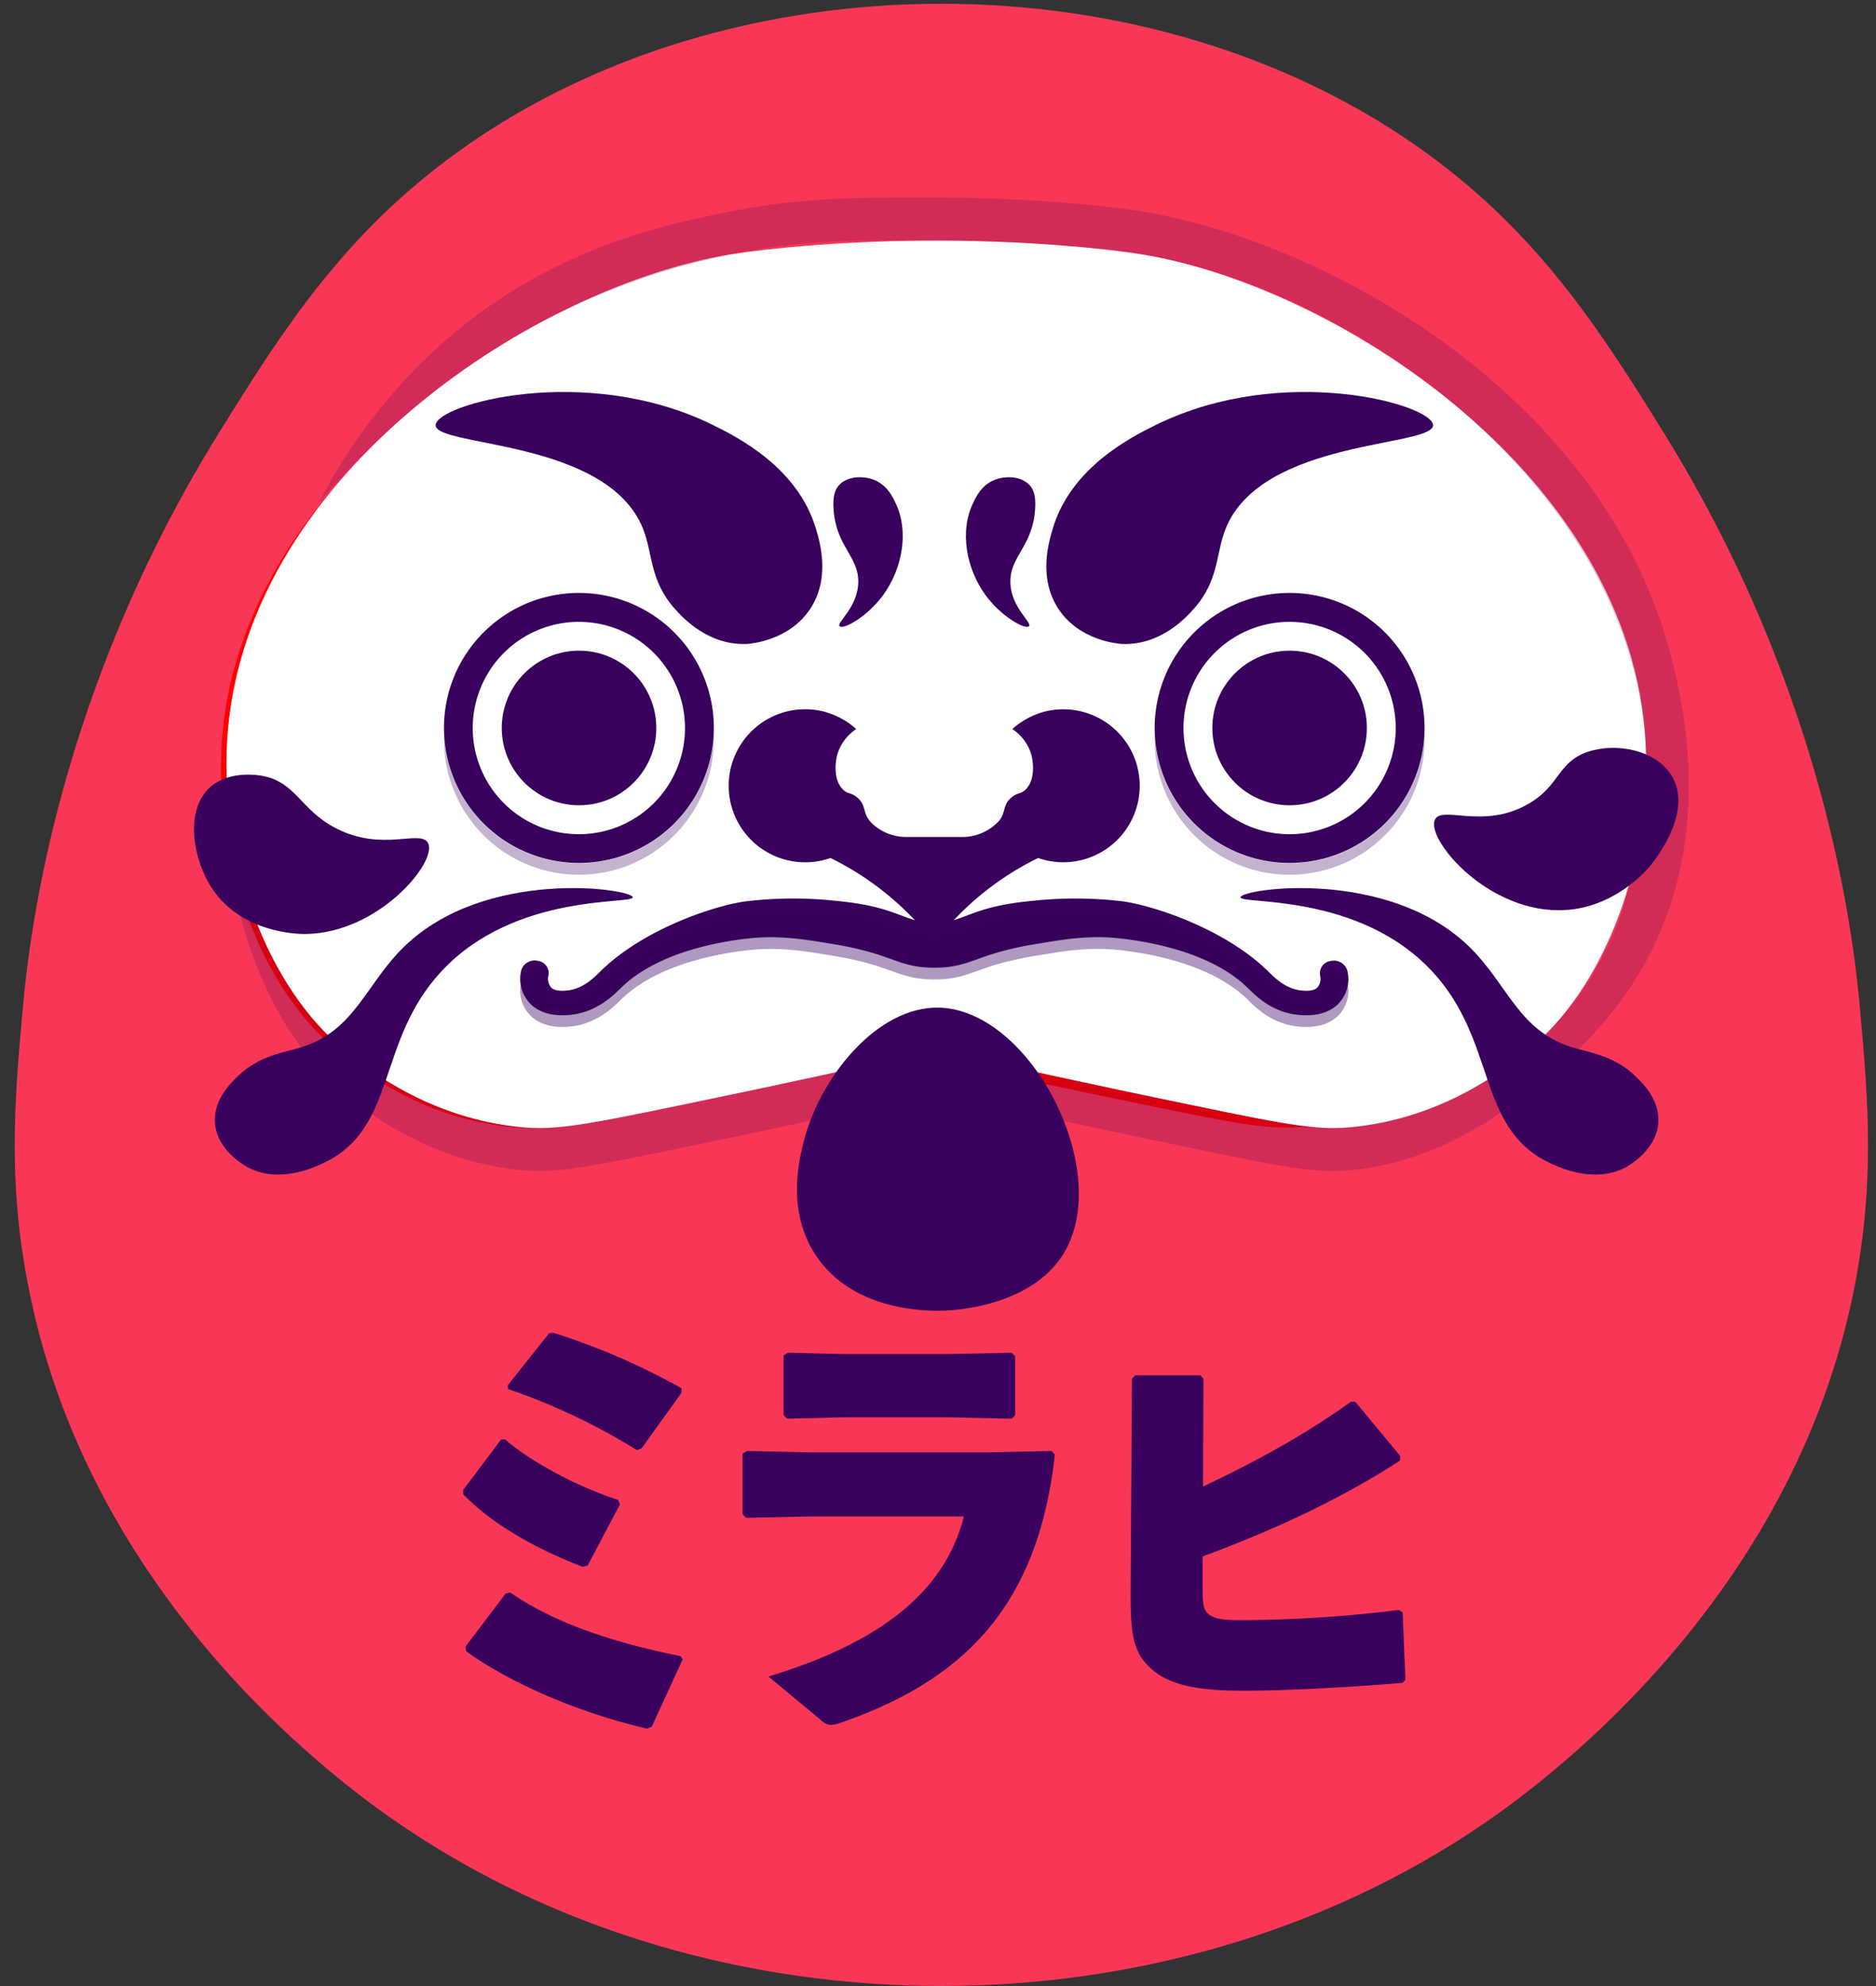 <svg id="Calque_1" data-name="Calque 1" xmlns="http://www.w3.org/2000/svg" viewBox="0 0 431 456"><rect x="0" y="0" width="431" height="456" fill="#333333" stroke="none"/><defs><style>.cls-1{fill:#f83756;}.cls-2{fill:red;}.cls-3{fill:#fff;}.cls-4,.cls-5,.cls-6,.cls-7{fill:#39005d;}.cls-4{opacity:0.2;}.cls-6{opacity:0.3;}.cls-7{opacity:0.4;}</style></defs><path class="cls-1" d="M427.31,231.48c-1.55-17.24-8.07-72.4-44.94-131.9-14.88-24-28.83-45.73-54.71-64.49-63-45.64-159.79-45.64-222.77,0C79,53.85,65.07,75.56,50.18,99.58,13.31,159.08,6.79,214.24,5.24,231.48c-1.9,21.06-3.72,41.33,2,67.41C22.66,370,80,410.82,92.19,419.07c72.55,49.24,175.62,49.24,248.17,0,12.15-8.25,69.53-49.1,85-120.18C431,272.81,429.21,252.54,427.31,231.48Z"/><path class="cls-2" d="M63,168.83c5.07-59.14,70.8-101,114.19-108a314.81,314.81,0,0,1,40.52-3.06c-1.58,0-3.16,0-4.77,0-21-.07-39.42,1.78-47.66,3.11-43.39,7-109.12,48.84-114.2,108C48.86,195.2,58.67,225,76.5,240.41,81,244.25,95,256.07,116,258.61a46.38,46.38,0,0,0,11.84,0c-20.91-2.56-35-14.36-39.4-18.19C70.58,225,60.77,195.2,63,168.83Z"/><path class="cls-2" d="M372.56,168.83c-5.08-59.39-71.16-101-114.2-108C250,59.5,232.49,57.8,213,57.74q-3.63,0-7.15,0a316.3,316.3,0,0,1,40.62,3.06c43,7,109.12,48.59,114.19,108,.58,6.75,3.41,47.23-25.37,71.58-13.31,11.26-28.19,14.71-36.83,15.93a229.63,229.63,0,0,1-23.5-2.58c-14.48-2.34-21.46-4.48-31.1-6.58-21.23-4.61-21.67-5-26.7-5a29,29,0,0,0-6,.51c5.31,1,16,3.63,51.84,11,21.44,4.43,28.21,5.66,35.61,5.1a45.45,45.45,0,0,0,9.08-.25c21-2.54,35-14.36,39.47-18.2C365,225,374.81,195.21,372.56,168.83Z"/><path class="cls-3" d="M78.05,240.2c4.5,3.88,18.75,15.85,40,18.43,8.66,1.05,14.48.06,38.54-4.92,53.25-11,51.64-11.7,58.52-11.7s5.28.69,58.53,11.7c24.06,5,29.88,6,38.54,4.92,21.22-2.58,35.47-14.55,40-18.43,18.05-15.57,28-45.76,25.69-72.48-5.14-60.13-72-102.25-115.62-109.33C253.76,57,236,55.3,216.24,55.24c-21.32-.07-39.92,1.8-48.26,3.15C124,65.5,57.49,107.84,52.35,167.72,50.06,194.42,60,224.63,78.05,240.2Z"/><path class="cls-4" d="M383.8,150.29c-15.5-59.56-79.31-95-121.61-101.77-9.94-1.58-27.81-3.09-45.95-3.15-17.94,0-31.36-.2-48.26,3.15-14.54,2.89-37.65,7.75-60.36,25.32a125,125,0,0,0-34.53,41.92,176.21,176.21,0,0,1,22.2-22.19A170.92,170.92,0,0,1,120,76.31a165.3,165.3,0,0,1,48-17.92c16.82-3.47,29.32-3.21,48.26-3.15,19.75.06,37.52,1.78,45.95,3.15,48.4,7.86,109.87,52,115.62,109.33a86.94,86.94,0,0,1,.35,12.37,3.21,3.21,0,0,1-.19.31,84.22,84.22,0,0,1-.69,9.13,100.79,100.79,0,0,1-3.34,15l-1.27,4.64c-3.68,10.43-9.92,21.86-20.55,31-4.5,3.88-18.75,15.85-40,18.43-8.66,1.05-14.48.06-38.54-4.91C220.36,242.7,222,242,215.08,242s-5.27.69-58.52,11.71c-24.06,5-29.88,6-38.54,4.91-21.22-2.58-35.47-14.55-40-18.43-15.24-13.14-24.66-36.7-25.86-59.79-1.39,26,8.43,54.63,25.86,69.66,4.5,3.88,18.75,15.85,40,18.42,8.66,1.05,14.48.06,38.54-4.91,53.25-11,51.64-11.71,58.52-11.71s5.28.7,58.53,11.71c24.06,5,29.88,6,38.54,4.91,18.91-2.29,33-12.93,40-18.42,6.13-4.83,18.4-14.69,26.75-30.74C394.13,190,386.14,159.29,383.8,150.29Z"/><path class="cls-5" d="M116.06,330.5c5.83,5.09,16.42,10.81,25.95,13.88l.42,1.06-7.41,14-1.16.31c-10.17-3.92-20.23-9.32-27.43-16.62v-1.06l8.68-11.55Zm1.17,35.16c9.74,6.67,22.45,11.23,39.18,14.62l.42.74-7.09,15.46-1.06.42c-15.67-3.6-31.56-10.48-41.62-17.79l-.1-1.06,9.21-12.18Zm10-59.62a157.16,157.16,0,0,1,29.34,12.71v1.06l-9.22,12.81-1.06.32a145.14,145.14,0,0,0-29.54-14l-.11-.85,9.53-12Z"/><path class="cls-5" d="M170.6,347.66V333.79l1-.64,14.51.32h40.67l14.82-.32.74.85c-3.7,33.57-19.69,51.36-49.13,61.53a8.48,8.48,0,0,1-2.23.53,3.46,3.46,0,0,1-2.43-1.17l-12-9.95c24.36-7.42,40.24-18.54,44.9-36.75H186l-14.62.32Zm47.55-22.24H193.69l-12.92.32-.75-.85V311.23l1-.63,12.81.31h23.94l14.61-.31.85.74v13.55l-.74.85Z"/><path class="cls-5" d="M276.39,341.31c10.38-4.88,22.88-11.44,34-19.49h.95l10.38,12.5-.11,1.06c-13.34,8.68-28.8,15.88-45.32,22v7.2c0,3,.1,4.56.95,5.62,1.27,1.48,3.5,1.8,7.94,1.8a306.34,306.34,0,0,0,36.22-2.33l.85.53.63,15.46-.63.74c-11.23.95-26.79,1.8-36.33,1.8-10.27,0-18.42-1-23-6.67-3-3.6-3.17-8.79-3.17-16l.31-49,.75-.75h14.93l.74.75Z"/><path class="cls-5" d="M133,198.14a31,31,0,1,1,31-31A31,31,0,0,1,133,198.14Zm0-55.36a24.38,24.38,0,1,0,24.37,24.37A24.4,24.4,0,0,0,133,142.78Z"/><circle class="cls-5" cx="133.03" cy="167.15" r="17.75"/><path class="cls-5" d="M296.28,198.14a31,31,0,1,1,31-31A31,31,0,0,1,296.28,198.14Zm0-55.36a24.38,24.38,0,1,0,24.38,24.37A24.39,24.39,0,0,0,296.28,142.78Z"/><circle class="cls-5" cx="296.28" cy="167.15" r="17.75"/><path class="cls-6" d="M296.28,198.2a31,31,0,0,1-31-29.67c0,.44,0,.88,0,1.32a31,31,0,1,0,62,0q0-.66,0-1.32A31,31,0,0,1,296.28,198.2Z"/><path class="cls-6" d="M133,198.2a31,31,0,0,1-31-29.67q0,.66,0,1.32a31,31,0,1,0,62,0c0-.44,0-.88,0-1.32A31,31,0,0,1,133,198.2Z"/><path class="cls-5" d="M309.53,222.81a3.23,3.23,0,0,0-3.81-2.16,2.86,2.86,0,0,0-2.43,3.39,3,3,0,0,1-.69,2.77c-1.05.89-3,.67-3.78.59-3.42-.39-5.85-2.78-7.31-4.21l-.32-.32c-10.17-9.87-27.15-15.3-34-16a91.18,91.18,0,0,0-20.27,0c-14.29,1.34-15.27,5-22.27,5s-8-3.62-22.28-5a91.18,91.18,0,0,0-20.27,0c-6.84.66-23.82,6.09-34,16l-.32.32c-1.46,1.43-3.89,3.82-7.31,4.21-.75.08-2.73.3-3.78-.59A3,3,0,0,1,126,224a2.86,2.86,0,0,0-2.43-3.39,3.23,3.23,0,0,0-3.81,2.16,8.13,8.13,0,0,0,2.5,8.1c2.17,1.84,5.2,2.55,9,2.12,5.78-.65,9.48-4.29,11.25-6l.3-.29c8.7-8.44,23.85-10.72,30-11.31,7-.68,13.56.57,18.08,1.29,14.57,2.33,15.12,5.51,23.78,5.51s9.2-3.18,23.77-5.51c4.52-.72,11-2,18.08-1.29,6.11.59,21.27,2.87,30,11.31l.3.29c1.77,1.75,5.47,5.39,11.25,6,3.81.43,6.84-.28,9-2.12A8.13,8.13,0,0,0,309.53,222.81Z"/><path class="cls-7" d="M309.53,225.46a3.23,3.23,0,0,0-3.81-2.16,2.86,2.86,0,0,0-2.43,3.39,3,3,0,0,1-.69,2.76c-1.05.9-3,.68-3.78.59-3.42-.38-5.85-2.78-7.31-4.21l-.32-.32c-10.17-9.86-27.15-15.3-34-16a92.48,92.48,0,0,0-20.27,0c-14.29,1.34-15.27,5-22.27,5s-8-3.63-22.28-5a92.48,92.48,0,0,0-20.27,0c-6.84.66-23.82,6.1-34,16l-.32.32c-1.46,1.43-3.89,3.83-7.31,4.21-.75.09-2.73.31-3.78-.59a3,3,0,0,1-.69-2.76,2.86,2.86,0,0,0-2.43-3.39,3.23,3.23,0,0,0-3.81,2.16,8.11,8.11,0,0,0,2.5,8.09c2.17,1.84,5.2,2.56,9,2.13,5.78-.66,9.48-4.29,11.25-6l.3-.29c8.7-8.44,23.85-10.72,30-11.31,7-.68,13.56.57,18.08,1.29,14.57,2.33,15.12,5.51,23.78,5.51s9.2-3.18,23.77-5.51c4.52-.72,11-2,18.08-1.29,6.11.59,21.27,2.87,30,11.31l.3.29c1.77,1.75,5.47,5.38,11.25,6,3.81.43,6.84-.29,9-2.13A8.11,8.11,0,0,0,309.53,225.46Z"/><path class="cls-5" d="M100.08,97.61c.11-4.73,34.36-14.38,63.52-.12,5.93,2.9,19.63,9.85,23.83,23.83.94,3.12,3.42,11.41-1.32,18.53-4.89,7.34-13.76,7.92-14.39,8-9.1.45-15.05-6.23-16.67-8.05-5.85-6.57-5-12.53-7.33-18.43C139.42,100.72,100,102.7,100.08,97.61Z"/><path class="cls-5" d="M329.23,97.61c-.11-4.73-34.36-14.38-63.52-.12-5.93,2.9-19.63,9.85-23.83,23.83-.94,3.12-3.42,11.41,1.32,18.53,4.89,7.34,13.76,7.92,14.39,8,9.1.45,15.05-6.23,16.67-8.05,5.85-6.57,5-12.53,7.33-18.43C289.89,100.72,329.36,102.7,329.23,97.61Z"/><path class="cls-5" d="M236.61,111.46c-1.85-2.11-5.43-2.29-8-1.32-3,1.14-4.34,3.82-5,5.26-3.26,6.6-1.56,15.32,2.84,21.29,3.65,4.95,9.08,7.92,9.94,7.1s-4.07-4.18-4.26-9.94c-.21-6.12,5.15-8.3,5.68-17C238,114.07,237.55,112.55,236.61,111.46Z"/><path class="cls-5" d="M192.7,111.46c1.85-2.11,5.43-2.29,8-1.32,3,1.14,4.34,3.82,5,5.26,3.26,6.6,1.56,15.32-2.84,21.29-3.65,4.95-9.08,7.92-9.94,7.1s4.07-4.18,4.26-9.94c.21-6.12-5.15-8.3-5.68-17C191.33,114.07,191.76,112.55,192.7,111.46Z"/><path class="cls-5" d="M244.29,162.86a17.71,17.71,0,0,0-4.33.54,17.92,17.92,0,0,0-7.38,4,10.6,10.6,0,0,1,4.38,5.93c.07.25,1.36,5.28-1.32,7.94-1.18,1.18-1.84.59-3.32,1.88-2.22,1.92-1,3.72-3.35,5.89a11.38,11.38,0,0,1-7.82,3.14h-13a11.38,11.38,0,0,1-7.82-3.14c-2.31-2.17-1.13-4-3.35-5.89-1.48-1.29-2.14-.7-3.32-1.88-2.68-2.66-1.39-7.69-1.32-7.94a10.6,10.6,0,0,1,4.38-5.93,17.92,17.92,0,0,0-7.38-4,17.57,17.57,0,1,0,1.46,33.6,67.45,67.45,0,0,1,23.85,19.54A67.28,67.28,0,0,1,238.5,197a17.56,17.56,0,1,0,5.79-34.14Z"/><path class="cls-5" d="M215.75,231.36c-14.33-.35-27.62,16.26-31.23,31.23-1,4.06-3.75,15.51,2.84,25.55,8.91,13.6,27.29,12.88,29.81,12.78,2.28-.09,19.5-1,27-12.78C256.13,269.24,236.9,231.87,215.75,231.36Z"/><path class="cls-5" d="M145.37,206c-.32-1.95-33.78-6.84-52.52,11.36-8.84,8.58-11.3,19.29-23.62,23.09-4.12,1.28-9.59,1.86-14.56,6.62-1.66,1.59-5.59,5.36-5.3,10.59.38,6.79,7.56,10.4,8,10.59,7.22,3.51,15.25-.38,17.2-1.32,16.75-8.1,11.87-27.83,26.84-43.9C118.38,204.78,145.67,207.76,145.37,206Z"/><path class="cls-5" d="M285,206c.32-1.95,33.79-6.84,52.53,11.36,8.84,8.58,11.29,19.29,23.61,23.09,4.12,1.28,9.59,1.86,14.56,6.62,1.66,1.59,5.59,5.36,5.3,10.59-.38,6.79-7.55,10.4-7.94,10.59-7.22,3.51-15.25-.38-17.21-1.32C339.08,258.83,344,239.1,329,223,312,204.78,284.69,207.76,285,206Z"/><path class="cls-5" d="M329.67,188.19c-2.11,4.3,11.44,20.74,28.35,20.81,12.87.06,20.84-9.86,21.27-10.4,1.22-1.55,9.62-12.17,4.86-20.32-3.66-6.25-13.16-7.85-19.56-5.59-6.83,2.41-6.21,7.84-13.66,12C340.71,190.47,331.28,184.89,329.67,188.19Z"/><path class="cls-5" d="M98.37,193.63c2.11,4.3-11.45,20.74-28.36,20.82-1.56,0-14.5-.21-21.27-10.41-4.41-6.66-6.33-17.78-.66-23.12,4.38-4.11,11.31-2.94,12.12-2.79,7.87,1.44,8.73,7.77,16.9,12C87.86,195.77,96.72,190.26,98.37,193.63Z"/></svg>